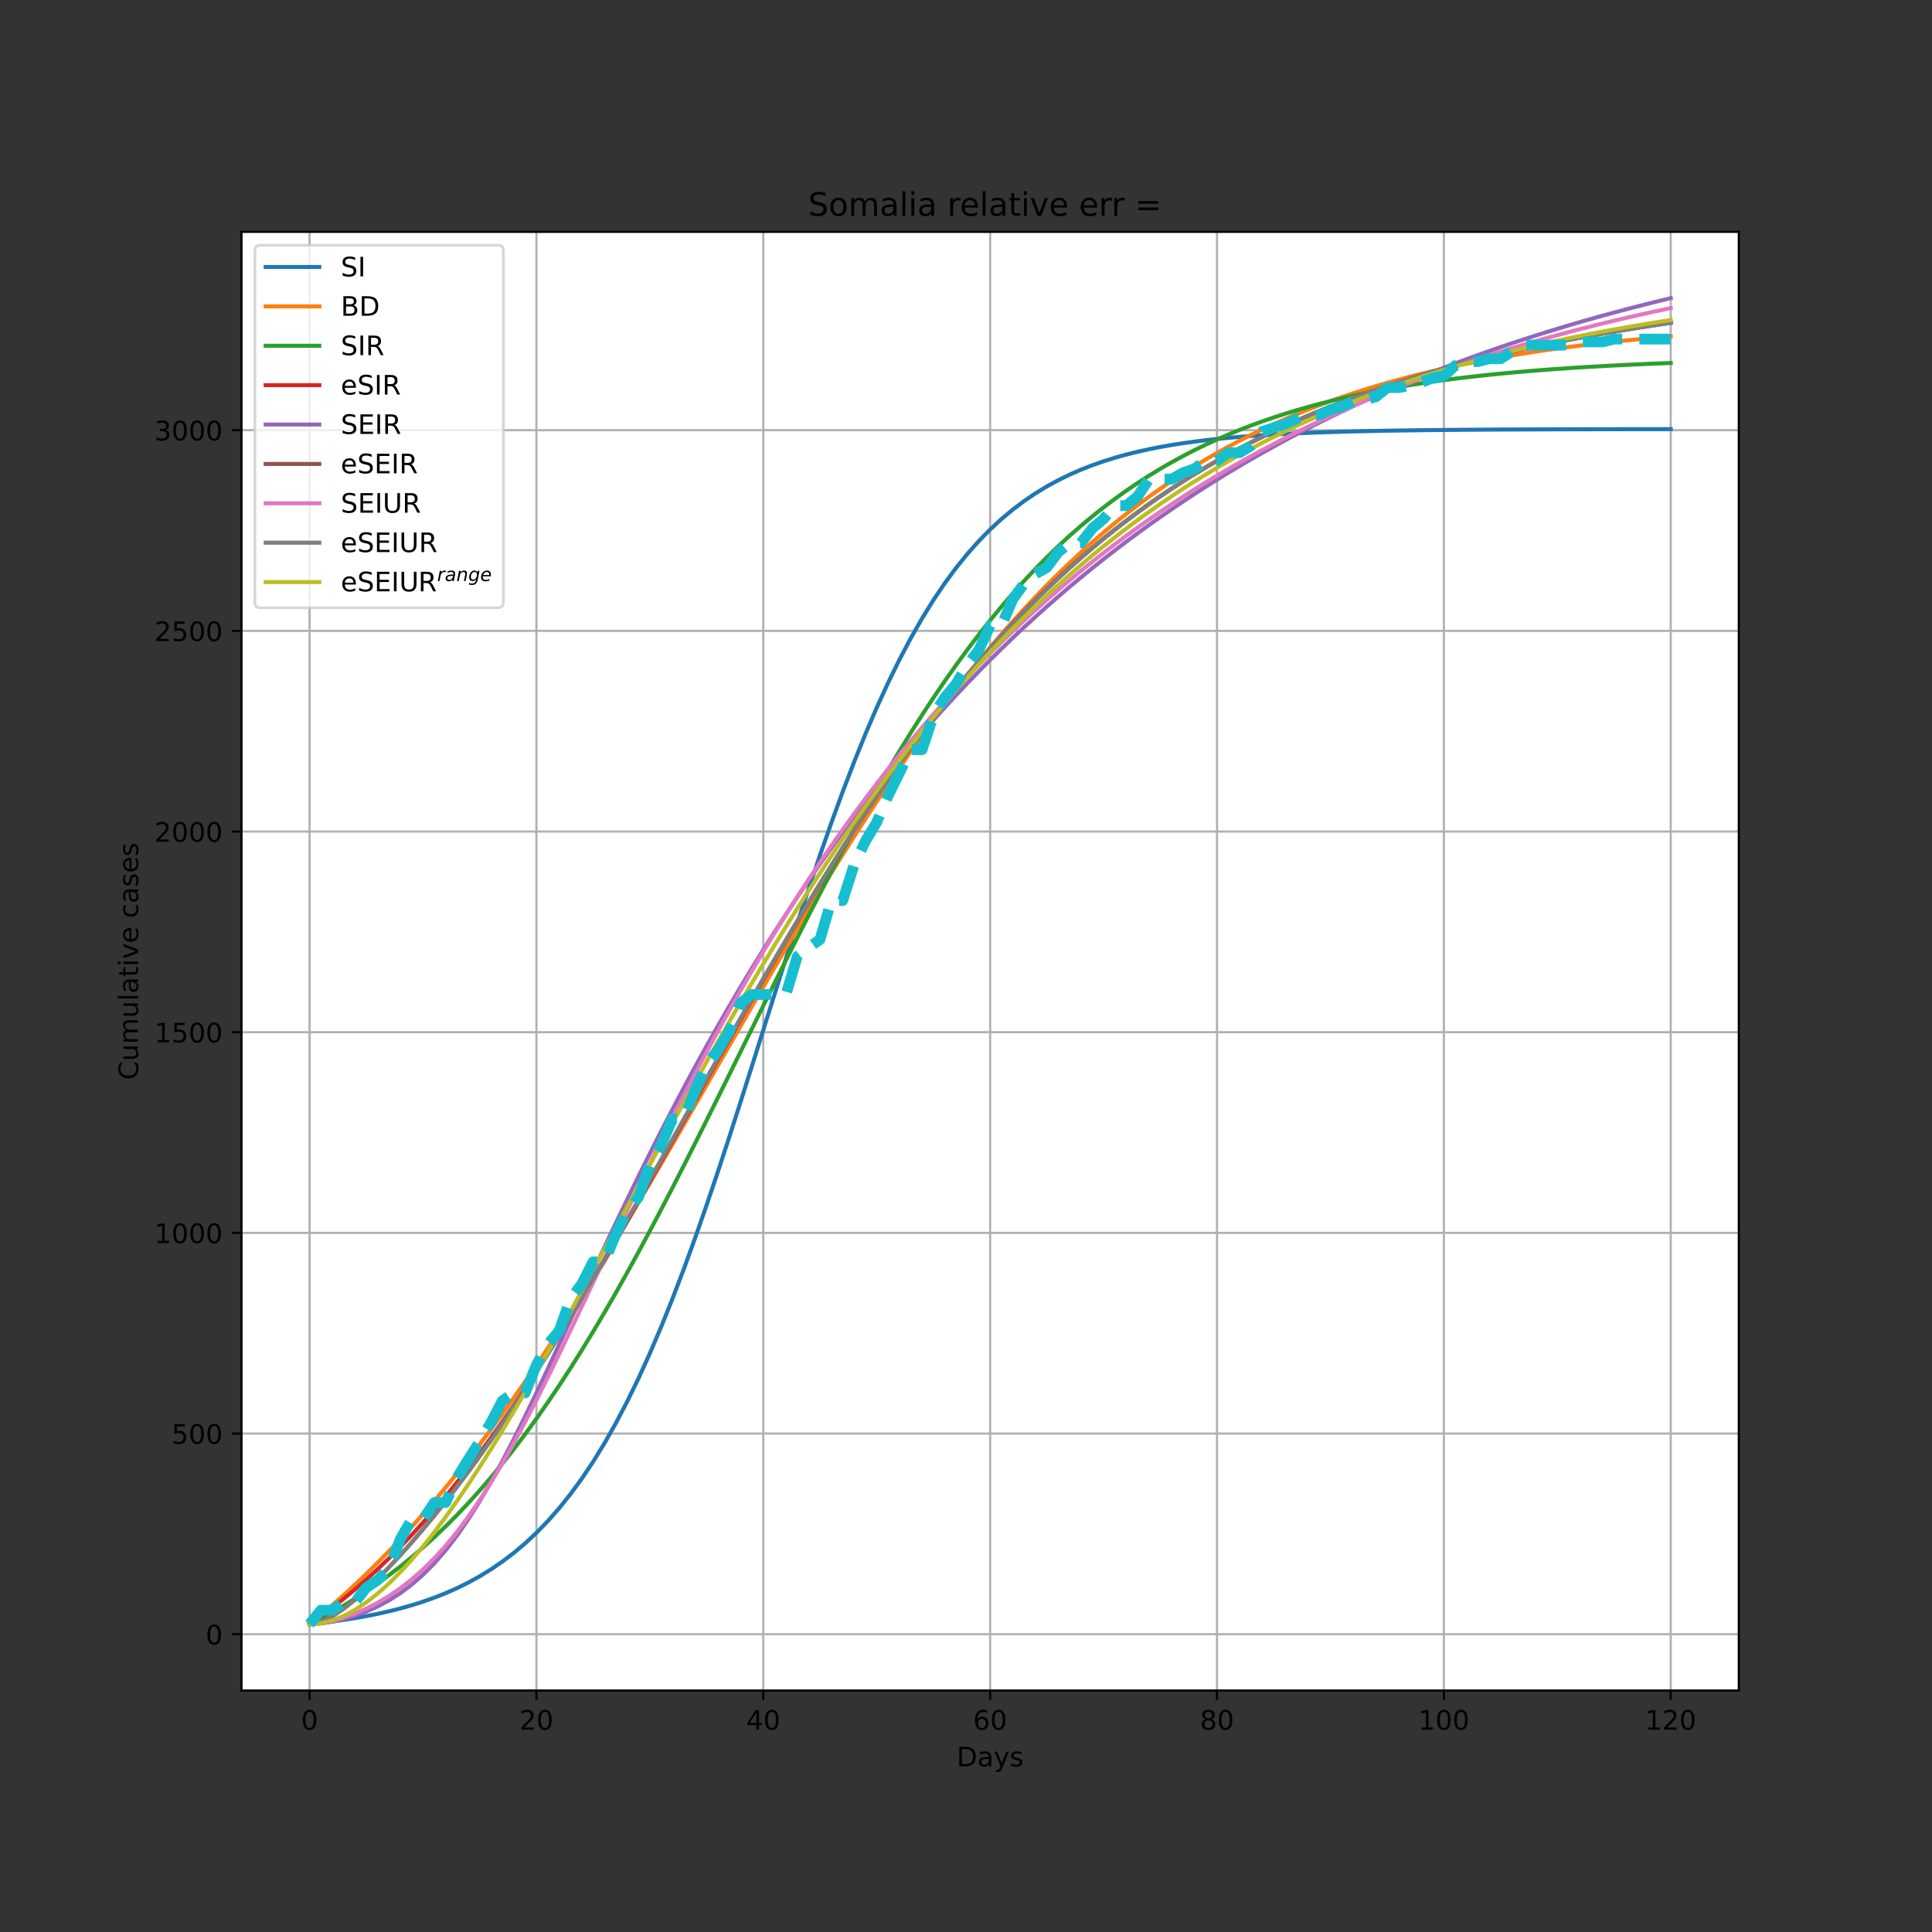 <?xml version="1.0" encoding="utf-8" standalone="no"?>
<!DOCTYPE svg PUBLIC "-//W3C//DTD SVG 1.1//EN"
  "http://www.w3.org/Graphics/SVG/1.1/DTD/svg11.dtd">
<!-- Created with matplotlib (https://matplotlib.org/) -->
<svg height="720pt" version="1.1" viewBox="0 0 720 720" width="720pt" xmlns="http://www.w3.org/2000/svg" xmlns:xlink="http://www.w3.org/1999/xlink">
 <rect x="0" y="0" width="720" height="720" fill="#333333" stroke="none"/>
 <defs>
  <style type="text/css">*{stroke-linecap:butt;stroke-linejoin:round;}</style>
 </defs>
 <g id="figure_1">
  <g id="patch_1">
   <path d="M 0 720 
L 720 720 
L 720 0 
L 0 0 
z
" style="fill:none;"/>
  </g>
  <g id="axes_1">
   <g id="patch_2">
    <path d="M 90 630 
L 648 630 
L 648 86.4 
L 90 86.4 
z
" style="fill:#ffffff;"/>
   </g>
   <g id="matplotlib.axis_1">
    <g id="xtick_1">
     <g id="line2d_1">
      <path clip-path="url(#p34af148e16)" d="M 115.364 630 
L 115.364 86.4 
" style="fill:none;stroke:#b0b0b0;stroke-linecap:square;stroke-width:0.8;"/>
     </g>
     <g id="line2d_2">
      <defs>
       <path d="M 0 0 
L 0 3.5 
" id="m670f2d9698" style="stroke:#000000;stroke-width:0.8;"/>
      </defs>
      <g>
       <use style="stroke:#000000;stroke-width:0.8;" x="115.364" xlink:href="#m670f2d9698" y="630"/>
      </g>
     </g>
     <g id="text_1">
      <!-- 0 -->
      <g transform="translate(112.182 644.598)scale(0.1 -0.1)">
       <defs>
        <path d="M 31.781 66.406 
Q 24.172 66.406 20.328 58.906 
Q 16.5 51.422 16.5 36.375 
Q 16.5 21.391 20.328 13.891 
Q 24.172 6.391 31.781 6.391 
Q 39.453 6.391 43.281 13.891 
Q 47.125 21.391 47.125 36.375 
Q 47.125 51.422 43.281 58.906 
Q 39.453 66.406 31.781 66.406 
z
M 31.781 74.219 
Q 44.047 74.219 50.516 64.516 
Q 56.984 54.828 56.984 36.375 
Q 56.984 17.969 50.516 8.266 
Q 44.047 -1.422 31.781 -1.422 
Q 19.531 -1.422 13.062 8.266 
Q 6.594 17.969 6.594 36.375 
Q 6.594 54.828 13.062 64.516 
Q 19.531 74.219 31.781 74.219 
z
" id="DejaVuSans-48"/>
       </defs>
       <use xlink:href="#DejaVuSans-48"/>
      </g>
     </g>
    </g>
    <g id="xtick_2">
     <g id="line2d_3">
      <path clip-path="url(#p34af148e16)" d="M 199.909 630 
L 199.909 86.4 
" style="fill:none;stroke:#b0b0b0;stroke-linecap:square;stroke-width:0.8;"/>
     </g>
     <g id="line2d_4">
      <g>
       <use style="stroke:#000000;stroke-width:0.8;" x="199.909" xlink:href="#m670f2d9698" y="630"/>
      </g>
     </g>
     <g id="text_2">
      <!-- 20 -->
      <g transform="translate(193.547 644.598)scale(0.1 -0.1)">
       <defs>
        <path d="M 19.188 8.297 
L 53.609 8.297 
L 53.609 0 
L 7.328 0 
L 7.328 8.297 
Q 12.938 14.109 22.625 23.891 
Q 32.328 33.688 34.812 36.531 
Q 39.547 41.844 41.422 45.531 
Q 43.312 49.219 43.312 52.781 
Q 43.312 58.594 39.234 62.25 
Q 35.156 65.922 28.609 65.922 
Q 23.969 65.922 18.812 64.312 
Q 13.672 62.703 7.812 59.422 
L 7.812 69.391 
Q 13.766 71.781 18.938 73 
Q 24.125 74.219 28.422 74.219 
Q 39.75 74.219 46.484 68.547 
Q 53.219 62.891 53.219 53.422 
Q 53.219 48.922 51.531 44.891 
Q 49.859 40.875 45.406 35.406 
Q 44.188 33.984 37.641 27.219 
Q 31.109 20.453 19.188 8.297 
z
" id="DejaVuSans-50"/>
       </defs>
       <use xlink:href="#DejaVuSans-50"/>
       <use x="63.623" xlink:href="#DejaVuSans-48"/>
      </g>
     </g>
    </g>
    <g id="xtick_3">
     <g id="line2d_5">
      <path clip-path="url(#p34af148e16)" d="M 284.455 630 
L 284.455 86.4 
" style="fill:none;stroke:#b0b0b0;stroke-linecap:square;stroke-width:0.8;"/>
     </g>
     <g id="line2d_6">
      <g>
       <use style="stroke:#000000;stroke-width:0.8;" x="284.455" xlink:href="#m670f2d9698" y="630"/>
      </g>
     </g>
     <g id="text_3">
      <!-- 40 -->
      <g transform="translate(278.092 644.598)scale(0.1 -0.1)">
       <defs>
        <path d="M 37.797 64.312 
L 12.891 25.391 
L 37.797 25.391 
z
M 35.203 72.906 
L 47.609 72.906 
L 47.609 25.391 
L 58.016 25.391 
L 58.016 17.188 
L 47.609 17.188 
L 47.609 0 
L 37.797 0 
L 37.797 17.188 
L 4.891 17.188 
L 4.891 26.703 
z
" id="DejaVuSans-52"/>
       </defs>
       <use xlink:href="#DejaVuSans-52"/>
       <use x="63.623" xlink:href="#DejaVuSans-48"/>
      </g>
     </g>
    </g>
    <g id="xtick_4">
     <g id="line2d_7">
      <path clip-path="url(#p34af148e16)" d="M 369 630 
L 369 86.4 
" style="fill:none;stroke:#b0b0b0;stroke-linecap:square;stroke-width:0.8;"/>
     </g>
     <g id="line2d_8">
      <g>
       <use style="stroke:#000000;stroke-width:0.8;" x="369" xlink:href="#m670f2d9698" y="630"/>
      </g>
     </g>
     <g id="text_4">
      <!-- 60 -->
      <g transform="translate(362.637 644.598)scale(0.1 -0.1)">
       <defs>
        <path d="M 33.016 40.375 
Q 26.375 40.375 22.484 35.828 
Q 18.609 31.297 18.609 23.391 
Q 18.609 15.531 22.484 10.953 
Q 26.375 6.391 33.016 6.391 
Q 39.656 6.391 43.531 10.953 
Q 47.406 15.531 47.406 23.391 
Q 47.406 31.297 43.531 35.828 
Q 39.656 40.375 33.016 40.375 
z
M 52.594 71.297 
L 52.594 62.312 
Q 48.875 64.062 45.094 64.984 
Q 41.312 65.922 37.594 65.922 
Q 27.828 65.922 22.672 59.328 
Q 17.531 52.734 16.797 39.406 
Q 19.672 43.656 24.016 45.922 
Q 28.375 48.188 33.594 48.188 
Q 44.578 48.188 50.953 41.516 
Q 57.328 34.859 57.328 23.391 
Q 57.328 12.156 50.688 5.359 
Q 44.047 -1.422 33.016 -1.422 
Q 20.359 -1.422 13.672 8.266 
Q 6.984 17.969 6.984 36.375 
Q 6.984 53.656 15.188 63.938 
Q 23.391 74.219 37.203 74.219 
Q 40.922 74.219 44.703 73.484 
Q 48.484 72.75 52.594 71.297 
z
" id="DejaVuSans-54"/>
       </defs>
       <use xlink:href="#DejaVuSans-54"/>
       <use x="63.623" xlink:href="#DejaVuSans-48"/>
      </g>
     </g>
    </g>
    <g id="xtick_5">
     <g id="line2d_9">
      <path clip-path="url(#p34af148e16)" d="M 453.545 630 
L 453.545 86.4 
" style="fill:none;stroke:#b0b0b0;stroke-linecap:square;stroke-width:0.8;"/>
     </g>
     <g id="line2d_10">
      <g>
       <use style="stroke:#000000;stroke-width:0.8;" x="453.545" xlink:href="#m670f2d9698" y="630"/>
      </g>
     </g>
     <g id="text_5">
      <!-- 80 -->
      <g transform="translate(447.183 644.598)scale(0.1 -0.1)">
       <defs>
        <path d="M 31.781 34.625 
Q 24.75 34.625 20.719 30.859 
Q 16.703 27.094 16.703 20.516 
Q 16.703 13.922 20.719 10.156 
Q 24.75 6.391 31.781 6.391 
Q 38.812 6.391 42.859 10.172 
Q 46.922 13.969 46.922 20.516 
Q 46.922 27.094 42.891 30.859 
Q 38.875 34.625 31.781 34.625 
z
M 21.922 38.812 
Q 15.578 40.375 12.031 44.719 
Q 8.5 49.078 8.5 55.328 
Q 8.5 64.062 14.719 69.141 
Q 20.953 74.219 31.781 74.219 
Q 42.672 74.219 48.875 69.141 
Q 55.078 64.062 55.078 55.328 
Q 55.078 49.078 51.531 44.719 
Q 48 40.375 41.703 38.812 
Q 48.828 37.156 52.797 32.312 
Q 56.781 27.484 56.781 20.516 
Q 56.781 9.906 50.312 4.234 
Q 43.844 -1.422 31.781 -1.422 
Q 19.734 -1.422 13.25 4.234 
Q 6.781 9.906 6.781 20.516 
Q 6.781 27.484 10.781 32.312 
Q 14.797 37.156 21.922 38.812 
z
M 18.312 54.391 
Q 18.312 48.734 21.844 45.562 
Q 25.391 42.391 31.781 42.391 
Q 38.141 42.391 41.719 45.562 
Q 45.312 48.734 45.312 54.391 
Q 45.312 60.062 41.719 63.234 
Q 38.141 66.406 31.781 66.406 
Q 25.391 66.406 21.844 63.234 
Q 18.312 60.062 18.312 54.391 
z
" id="DejaVuSans-56"/>
       </defs>
       <use xlink:href="#DejaVuSans-56"/>
       <use x="63.623" xlink:href="#DejaVuSans-48"/>
      </g>
     </g>
    </g>
    <g id="xtick_6">
     <g id="line2d_11">
      <path clip-path="url(#p34af148e16)" d="M 538.091 630 
L 538.091 86.4 
" style="fill:none;stroke:#b0b0b0;stroke-linecap:square;stroke-width:0.8;"/>
     </g>
     <g id="line2d_12">
      <g>
       <use style="stroke:#000000;stroke-width:0.8;" x="538.091" xlink:href="#m670f2d9698" y="630"/>
      </g>
     </g>
     <g id="text_6">
      <!-- 100 -->
      <g transform="translate(528.547 644.598)scale(0.1 -0.1)">
       <defs>
        <path d="M 12.406 8.297 
L 28.516 8.297 
L 28.516 63.922 
L 10.984 60.406 
L 10.984 69.391 
L 28.422 72.906 
L 38.281 72.906 
L 38.281 8.297 
L 54.391 8.297 
L 54.391 0 
L 12.406 0 
z
" id="DejaVuSans-49"/>
       </defs>
       <use xlink:href="#DejaVuSans-49"/>
       <use x="63.623" xlink:href="#DejaVuSans-48"/>
       <use x="127.246" xlink:href="#DejaVuSans-48"/>
      </g>
     </g>
    </g>
    <g id="xtick_7">
     <g id="line2d_13">
      <path clip-path="url(#p34af148e16)" d="M 622.636 630 
L 622.636 86.4 
" style="fill:none;stroke:#b0b0b0;stroke-linecap:square;stroke-width:0.8;"/>
     </g>
     <g id="line2d_14">
      <g>
       <use style="stroke:#000000;stroke-width:0.8;" x="622.636" xlink:href="#m670f2d9698" y="630"/>
      </g>
     </g>
     <g id="text_7">
      <!-- 120 -->
      <g transform="translate(613.093 644.598)scale(0.1 -0.1)">
       <use xlink:href="#DejaVuSans-49"/>
       <use x="63.623" xlink:href="#DejaVuSans-50"/>
       <use x="127.246" xlink:href="#DejaVuSans-48"/>
      </g>
     </g>
    </g>
    <g id="text_8">
     <!-- Days -->
     <g transform="translate(356.522 658.277)scale(0.1 -0.1)">
      <defs>
       <path d="M 19.672 64.797 
L 19.672 8.109 
L 31.594 8.109 
Q 46.688 8.109 53.688 14.938 
Q 60.688 21.781 60.688 36.531 
Q 60.688 51.172 53.688 57.984 
Q 46.688 64.797 31.594 64.797 
z
M 9.812 72.906 
L 30.078 72.906 
Q 51.266 72.906 61.172 64.094 
Q 71.094 55.281 71.094 36.531 
Q 71.094 17.672 61.125 8.828 
Q 51.172 0 30.078 0 
L 9.812 0 
z
" id="DejaVuSans-68"/>
       <path d="M 34.281 27.484 
Q 23.391 27.484 19.188 25 
Q 14.984 22.516 14.984 16.5 
Q 14.984 11.719 18.141 8.906 
Q 21.297 6.109 26.703 6.109 
Q 34.188 6.109 38.703 11.406 
Q 43.219 16.703 43.219 25.484 
L 43.219 27.484 
z
M 52.203 31.203 
L 52.203 0 
L 43.219 0 
L 43.219 8.297 
Q 40.141 3.328 35.547 0.953 
Q 30.953 -1.422 24.312 -1.422 
Q 15.922 -1.422 10.953 3.297 
Q 6 8.016 6 15.922 
Q 6 25.141 12.172 29.828 
Q 18.359 34.516 30.609 34.516 
L 43.219 34.516 
L 43.219 35.406 
Q 43.219 41.609 39.141 45 
Q 35.062 48.391 27.688 48.391 
Q 23 48.391 18.547 47.266 
Q 14.109 46.141 10.016 43.891 
L 10.016 52.203 
Q 14.938 54.109 19.578 55.047 
Q 24.219 56 28.609 56 
Q 40.484 56 46.344 49.844 
Q 52.203 43.703 52.203 31.203 
z
" id="DejaVuSans-97"/>
       <path d="M 32.172 -5.078 
Q 28.375 -14.844 24.75 -17.812 
Q 21.141 -20.797 15.094 -20.797 
L 7.906 -20.797 
L 7.906 -13.281 
L 13.188 -13.281 
Q 16.891 -13.281 18.938 -11.516 
Q 21 -9.766 23.484 -3.219 
L 25.094 0.875 
L 2.984 54.688 
L 12.5 54.688 
L 29.594 11.922 
L 46.688 54.688 
L 56.203 54.688 
z
" id="DejaVuSans-121"/>
       <path d="M 44.281 53.078 
L 44.281 44.578 
Q 40.484 46.531 36.375 47.5 
Q 32.281 48.484 27.875 48.484 
Q 21.188 48.484 17.844 46.438 
Q 14.5 44.391 14.5 40.281 
Q 14.5 37.156 16.891 35.375 
Q 19.281 33.594 26.516 31.984 
L 29.594 31.297 
Q 39.156 29.25 43.188 25.516 
Q 47.219 21.781 47.219 15.094 
Q 47.219 7.469 41.188 3.016 
Q 35.156 -1.422 24.609 -1.422 
Q 20.219 -1.422 15.453 -0.562 
Q 10.688 0.297 5.422 2 
L 5.422 11.281 
Q 10.406 8.688 15.234 7.391 
Q 20.062 6.109 24.812 6.109 
Q 31.156 6.109 34.562 8.281 
Q 37.984 10.453 37.984 14.406 
Q 37.984 18.062 35.516 20.016 
Q 33.062 21.969 24.703 23.781 
L 21.578 24.516 
Q 13.234 26.266 9.516 29.906 
Q 5.812 33.547 5.812 39.891 
Q 5.812 47.609 11.281 51.797 
Q 16.75 56 26.812 56 
Q 31.781 56 36.172 55.266 
Q 40.578 54.547 44.281 53.078 
z
" id="DejaVuSans-115"/>
      </defs>
      <use xlink:href="#DejaVuSans-68"/>
      <use x="77.002" xlink:href="#DejaVuSans-97"/>
      <use x="138.281" xlink:href="#DejaVuSans-121"/>
      <use x="197.461" xlink:href="#DejaVuSans-115"/>
     </g>
    </g>
   </g>
   <g id="matplotlib.axis_2">
    <g id="ytick_1">
     <g id="line2d_15">
      <path clip-path="url(#p34af148e16)" d="M 90 609.03 
L 648 609.03 
" style="fill:none;stroke:#b0b0b0;stroke-linecap:square;stroke-width:0.8;"/>
     </g>
     <g id="line2d_16">
      <defs>
       <path d="M 0 0 
L -3.5 0 
" id="m0326a91921" style="stroke:#000000;stroke-width:0.8;"/>
      </defs>
      <g>
       <use style="stroke:#000000;stroke-width:0.8;" x="90" xlink:href="#m0326a91921" y="609.03"/>
      </g>
     </g>
     <g id="text_9">
      <!-- 0 -->
      <g transform="translate(76.638 612.829)scale(0.1 -0.1)">
       <use xlink:href="#DejaVuSans-48"/>
      </g>
     </g>
    </g>
    <g id="ytick_2">
     <g id="line2d_17">
      <path clip-path="url(#p34af148e16)" d="M 90 534.245 
L 648 534.245 
" style="fill:none;stroke:#b0b0b0;stroke-linecap:square;stroke-width:0.8;"/>
     </g>
     <g id="line2d_18">
      <g>
       <use style="stroke:#000000;stroke-width:0.8;" x="90" xlink:href="#m0326a91921" y="534.245"/>
      </g>
     </g>
     <g id="text_10">
      <!-- 500 -->
      <g transform="translate(63.913 538.044)scale(0.1 -0.1)">
       <defs>
        <path d="M 10.797 72.906 
L 49.516 72.906 
L 49.516 64.594 
L 19.828 64.594 
L 19.828 46.734 
Q 21.969 47.469 24.109 47.828 
Q 26.266 48.188 28.422 48.188 
Q 40.625 48.188 47.75 41.5 
Q 54.891 34.812 54.891 23.391 
Q 54.891 11.625 47.562 5.094 
Q 40.234 -1.422 26.906 -1.422 
Q 22.312 -1.422 17.547 -0.641 
Q 12.797 0.141 7.719 1.703 
L 7.719 11.625 
Q 12.109 9.234 16.797 8.062 
Q 21.484 6.891 26.703 6.891 
Q 35.156 6.891 40.078 11.328 
Q 45.016 15.766 45.016 23.391 
Q 45.016 31 40.078 35.438 
Q 35.156 39.891 26.703 39.891 
Q 22.75 39.891 18.812 39.016 
Q 14.891 38.141 10.797 36.281 
z
" id="DejaVuSans-53"/>
       </defs>
       <use xlink:href="#DejaVuSans-53"/>
       <use x="63.623" xlink:href="#DejaVuSans-48"/>
       <use x="127.246" xlink:href="#DejaVuSans-48"/>
      </g>
     </g>
    </g>
    <g id="ytick_3">
     <g id="line2d_19">
      <path clip-path="url(#p34af148e16)" d="M 90 459.46 
L 648 459.46 
" style="fill:none;stroke:#b0b0b0;stroke-linecap:square;stroke-width:0.8;"/>
     </g>
     <g id="line2d_20">
      <g>
       <use style="stroke:#000000;stroke-width:0.8;" x="90" xlink:href="#m0326a91921" y="459.46"/>
      </g>
     </g>
     <g id="text_11">
      <!-- 1000 -->
      <g transform="translate(57.55 463.259)scale(0.1 -0.1)">
       <use xlink:href="#DejaVuSans-49"/>
       <use x="63.623" xlink:href="#DejaVuSans-48"/>
       <use x="127.246" xlink:href="#DejaVuSans-48"/>
       <use x="190.869" xlink:href="#DejaVuSans-48"/>
      </g>
     </g>
    </g>
    <g id="ytick_4">
     <g id="line2d_21">
      <path clip-path="url(#p34af148e16)" d="M 90 384.675 
L 648 384.675 
" style="fill:none;stroke:#b0b0b0;stroke-linecap:square;stroke-width:0.8;"/>
     </g>
     <g id="line2d_22">
      <g>
       <use style="stroke:#000000;stroke-width:0.8;" x="90" xlink:href="#m0326a91921" y="384.675"/>
      </g>
     </g>
     <g id="text_12">
      <!-- 1500 -->
      <g transform="translate(57.55 388.474)scale(0.1 -0.1)">
       <use xlink:href="#DejaVuSans-49"/>
       <use x="63.623" xlink:href="#DejaVuSans-53"/>
       <use x="127.246" xlink:href="#DejaVuSans-48"/>
       <use x="190.869" xlink:href="#DejaVuSans-48"/>
      </g>
     </g>
    </g>
    <g id="ytick_5">
     <g id="line2d_23">
      <path clip-path="url(#p34af148e16)" d="M 90 309.89 
L 648 309.89 
" style="fill:none;stroke:#b0b0b0;stroke-linecap:square;stroke-width:0.8;"/>
     </g>
     <g id="line2d_24">
      <g>
       <use style="stroke:#000000;stroke-width:0.8;" x="90" xlink:href="#m0326a91921" y="309.89"/>
      </g>
     </g>
     <g id="text_13">
      <!-- 2000 -->
      <g transform="translate(57.55 313.689)scale(0.1 -0.1)">
       <use xlink:href="#DejaVuSans-50"/>
       <use x="63.623" xlink:href="#DejaVuSans-48"/>
       <use x="127.246" xlink:href="#DejaVuSans-48"/>
       <use x="190.869" xlink:href="#DejaVuSans-48"/>
      </g>
     </g>
    </g>
    <g id="ytick_6">
     <g id="line2d_25">
      <path clip-path="url(#p34af148e16)" d="M 90 235.105 
L 648 235.105 
" style="fill:none;stroke:#b0b0b0;stroke-linecap:square;stroke-width:0.8;"/>
     </g>
     <g id="line2d_26">
      <g>
       <use style="stroke:#000000;stroke-width:0.8;" x="90" xlink:href="#m0326a91921" y="235.105"/>
      </g>
     </g>
     <g id="text_14">
      <!-- 2500 -->
      <g transform="translate(57.55 238.904)scale(0.1 -0.1)">
       <use xlink:href="#DejaVuSans-50"/>
       <use x="63.623" xlink:href="#DejaVuSans-53"/>
       <use x="127.246" xlink:href="#DejaVuSans-48"/>
       <use x="190.869" xlink:href="#DejaVuSans-48"/>
      </g>
     </g>
    </g>
    <g id="ytick_7">
     <g id="line2d_27">
      <path clip-path="url(#p34af148e16)" d="M 90 160.32 
L 648 160.32 
" style="fill:none;stroke:#b0b0b0;stroke-linecap:square;stroke-width:0.8;"/>
     </g>
     <g id="line2d_28">
      <g>
       <use style="stroke:#000000;stroke-width:0.8;" x="90" xlink:href="#m0326a91921" y="160.32"/>
      </g>
     </g>
     <g id="text_15">
      <!-- 3000 -->
      <g transform="translate(57.55 164.119)scale(0.1 -0.1)">
       <defs>
        <path d="M 40.578 39.312 
Q 47.656 37.797 51.625 33 
Q 55.609 28.219 55.609 21.188 
Q 55.609 10.406 48.188 4.484 
Q 40.766 -1.422 27.094 -1.422 
Q 22.516 -1.422 17.656 -0.516 
Q 12.797 0.391 7.625 2.203 
L 7.625 11.719 
Q 11.719 9.328 16.594 8.109 
Q 21.484 6.891 26.812 6.891 
Q 36.078 6.891 40.938 10.547 
Q 45.797 14.203 45.797 21.188 
Q 45.797 27.641 41.281 31.266 
Q 36.766 34.906 28.719 34.906 
L 20.219 34.906 
L 20.219 43.016 
L 29.109 43.016 
Q 36.375 43.016 40.234 45.922 
Q 44.094 48.828 44.094 54.297 
Q 44.094 59.906 40.109 62.906 
Q 36.141 65.922 28.719 65.922 
Q 24.656 65.922 20.016 65.031 
Q 15.375 64.156 9.812 62.312 
L 9.812 71.094 
Q 15.438 72.656 20.344 73.438 
Q 25.25 74.219 29.594 74.219 
Q 40.828 74.219 47.359 69.109 
Q 53.906 64.016 53.906 55.328 
Q 53.906 49.266 50.438 45.094 
Q 46.969 40.922 40.578 39.312 
z
" id="DejaVuSans-51"/>
       </defs>
       <use xlink:href="#DejaVuSans-51"/>
       <use x="63.623" xlink:href="#DejaVuSans-48"/>
       <use x="127.246" xlink:href="#DejaVuSans-48"/>
       <use x="190.869" xlink:href="#DejaVuSans-48"/>
      </g>
     </g>
    </g>
    <g id="text_16">
     <!-- Cumulative cases -->
     <g transform="translate(51.47 402.426)rotate(-90)scale(0.1 -0.1)">
      <defs>
       <path d="M 64.406 67.281 
L 64.406 56.891 
Q 59.422 61.531 53.781 63.812 
Q 48.141 66.109 41.797 66.109 
Q 29.297 66.109 22.656 58.469 
Q 16.016 50.828 16.016 36.375 
Q 16.016 21.969 22.656 14.328 
Q 29.297 6.688 41.797 6.688 
Q 48.141 6.688 53.781 8.984 
Q 59.422 11.281 64.406 15.922 
L 64.406 5.609 
Q 59.234 2.094 53.438 0.328 
Q 47.656 -1.422 41.219 -1.422 
Q 24.656 -1.422 15.125 8.703 
Q 5.609 18.844 5.609 36.375 
Q 5.609 53.953 15.125 64.078 
Q 24.656 74.219 41.219 74.219 
Q 47.75 74.219 53.531 72.484 
Q 59.328 70.75 64.406 67.281 
z
" id="DejaVuSans-67"/>
       <path d="M 8.5 21.578 
L 8.5 54.688 
L 17.484 54.688 
L 17.484 21.922 
Q 17.484 14.156 20.5 10.266 
Q 23.531 6.391 29.594 6.391 
Q 36.859 6.391 41.078 11.031 
Q 45.312 15.672 45.312 23.688 
L 45.312 54.688 
L 54.297 54.688 
L 54.297 0 
L 45.312 0 
L 45.312 8.406 
Q 42.047 3.422 37.719 1 
Q 33.406 -1.422 27.688 -1.422 
Q 18.266 -1.422 13.375 4.438 
Q 8.5 10.297 8.5 21.578 
z
M 31.109 56 
z
" id="DejaVuSans-117"/>
       <path d="M 52 44.188 
Q 55.375 50.25 60.062 53.125 
Q 64.75 56 71.094 56 
Q 79.641 56 84.281 50.016 
Q 88.922 44.047 88.922 33.016 
L 88.922 0 
L 79.891 0 
L 79.891 32.719 
Q 79.891 40.578 77.094 44.375 
Q 74.312 48.188 68.609 48.188 
Q 61.625 48.188 57.562 43.547 
Q 53.516 38.922 53.516 30.906 
L 53.516 0 
L 44.484 0 
L 44.484 32.719 
Q 44.484 40.625 41.703 44.406 
Q 38.922 48.188 33.109 48.188 
Q 26.219 48.188 22.156 43.531 
Q 18.109 38.875 18.109 30.906 
L 18.109 0 
L 9.078 0 
L 9.078 54.688 
L 18.109 54.688 
L 18.109 46.188 
Q 21.188 51.219 25.484 53.609 
Q 29.781 56 35.688 56 
Q 41.656 56 45.828 52.969 
Q 50 49.953 52 44.188 
z
" id="DejaVuSans-109"/>
       <path d="M 9.422 75.984 
L 18.406 75.984 
L 18.406 0 
L 9.422 0 
z
" id="DejaVuSans-108"/>
       <path d="M 18.312 70.219 
L 18.312 54.688 
L 36.812 54.688 
L 36.812 47.703 
L 18.312 47.703 
L 18.312 18.016 
Q 18.312 11.328 20.141 9.422 
Q 21.969 7.516 27.594 7.516 
L 36.812 7.516 
L 36.812 0 
L 27.594 0 
Q 17.188 0 13.234 3.875 
Q 9.281 7.766 9.281 18.016 
L 9.281 47.703 
L 2.688 47.703 
L 2.688 54.688 
L 9.281 54.688 
L 9.281 70.219 
z
" id="DejaVuSans-116"/>
       <path d="M 9.422 54.688 
L 18.406 54.688 
L 18.406 0 
L 9.422 0 
z
M 9.422 75.984 
L 18.406 75.984 
L 18.406 64.594 
L 9.422 64.594 
z
" id="DejaVuSans-105"/>
       <path d="M 2.984 54.688 
L 12.5 54.688 
L 29.594 8.797 
L 46.688 54.688 
L 56.203 54.688 
L 35.688 0 
L 23.484 0 
z
" id="DejaVuSans-118"/>
       <path d="M 56.203 29.594 
L 56.203 25.203 
L 14.891 25.203 
Q 15.484 15.922 20.484 11.062 
Q 25.484 6.203 34.422 6.203 
Q 39.594 6.203 44.453 7.469 
Q 49.312 8.734 54.109 11.281 
L 54.109 2.781 
Q 49.266 0.734 44.188 -0.344 
Q 39.109 -1.422 33.891 -1.422 
Q 20.797 -1.422 13.156 6.188 
Q 5.516 13.812 5.516 26.812 
Q 5.516 40.234 12.766 48.109 
Q 20.016 56 32.328 56 
Q 43.359 56 49.781 48.891 
Q 56.203 41.797 56.203 29.594 
z
M 47.219 32.234 
Q 47.125 39.594 43.094 43.984 
Q 39.062 48.391 32.422 48.391 
Q 24.906 48.391 20.391 44.141 
Q 15.875 39.891 15.188 32.172 
z
" id="DejaVuSans-101"/>
       <path id="DejaVuSans-32"/>
       <path d="M 48.781 52.594 
L 48.781 44.188 
Q 44.969 46.297 41.141 47.344 
Q 37.312 48.391 33.406 48.391 
Q 24.656 48.391 19.812 42.844 
Q 14.984 37.312 14.984 27.297 
Q 14.984 17.281 19.812 11.734 
Q 24.656 6.203 33.406 6.203 
Q 37.312 6.203 41.141 7.25 
Q 44.969 8.297 48.781 10.406 
L 48.781 2.094 
Q 45.016 0.344 40.984 -0.531 
Q 36.969 -1.422 32.422 -1.422 
Q 20.062 -1.422 12.781 6.344 
Q 5.516 14.109 5.516 27.297 
Q 5.516 40.672 12.859 48.328 
Q 20.219 56 33.016 56 
Q 37.156 56 41.109 55.141 
Q 45.062 54.297 48.781 52.594 
z
" id="DejaVuSans-99"/>
      </defs>
      <use xlink:href="#DejaVuSans-67"/>
      <use x="69.824" xlink:href="#DejaVuSans-117"/>
      <use x="133.203" xlink:href="#DejaVuSans-109"/>
      <use x="230.615" xlink:href="#DejaVuSans-117"/>
      <use x="293.994" xlink:href="#DejaVuSans-108"/>
      <use x="321.777" xlink:href="#DejaVuSans-97"/>
      <use x="383.057" xlink:href="#DejaVuSans-116"/>
      <use x="422.266" xlink:href="#DejaVuSans-105"/>
      <use x="450.049" xlink:href="#DejaVuSans-118"/>
      <use x="509.229" xlink:href="#DejaVuSans-101"/>
      <use x="570.752" xlink:href="#DejaVuSans-32"/>
      <use x="602.539" xlink:href="#DejaVuSans-99"/>
      <use x="657.52" xlink:href="#DejaVuSans-97"/>
      <use x="718.799" xlink:href="#DejaVuSans-115"/>
      <use x="770.898" xlink:href="#DejaVuSans-101"/>
      <use x="832.422" xlink:href="#DejaVuSans-115"/>
     </g>
    </g>
   </g>
   <g id="line2d_29">
    <path clip-path="url(#p34af148e16)" d="M 115.364 605.291 
L 119.591 604.82 
L 123.818 604.291 
L 128.045 603.696 
L 132.273 603.027 
L 136.5 602.275 
L 140.727 601.431 
L 144.955 600.484 
L 149.182 599.421 
L 153.409 598.229 
L 157.636 596.894 
L 161.864 595.398 
L 166.091 593.725 
L 170.318 591.854 
L 174.545 589.765 
L 178.773 587.435 
L 183 584.838 
L 187.227 581.949 
L 191.455 578.74 
L 195.682 575.18 
L 199.909 571.241 
L 204.136 566.889 
L 208.364 562.093 
L 212.591 556.821 
L 216.818 551.043 
L 221.045 544.729 
L 225.273 537.852 
L 229.5 530.39 
L 233.727 522.326 
L 237.955 513.647 
L 242.182 504.35 
L 246.409 494.441 
L 250.636 483.935 
L 254.864 472.857 
L 259.091 461.246 
L 263.318 449.15 
L 267.545 436.631 
L 271.773 423.759 
L 276 410.616 
L 280.227 397.288 
L 284.455 383.869 
L 288.682 370.454 
L 292.909 357.139 
L 297.136 344.016 
L 301.364 331.172 
L 305.591 318.688 
L 309.818 306.632 
L 314.045 295.066 
L 318.273 284.038 
L 322.5 273.583 
L 326.727 263.727 
L 330.955 254.485 
L 335.182 245.861 
L 339.409 237.85 
L 343.636 230.44 
L 347.864 223.614 
L 352.091 217.348 
L 356.318 211.616 
L 360.545 206.388 
L 364.773 201.632 
L 369 197.318 
L 373.227 193.413 
L 377.455 189.886 
L 381.682 186.706 
L 385.909 183.843 
L 390.136 181.271 
L 394.364 178.963 
L 398.591 176.894 
L 402.818 175.042 
L 407.045 173.385 
L 411.273 171.904 
L 415.5 170.582 
L 419.727 169.402 
L 423.955 168.35 
L 428.182 167.412 
L 432.409 166.577 
L 436.636 165.833 
L 440.864 165.171 
L 445.091 164.582 
L 449.318 164.058 
L 453.545 163.592 
L 457.773 163.178 
L 462 162.81 
L 466.227 162.483 
L 470.455 162.192 
L 474.682 161.934 
L 478.909 161.704 
L 483.136 161.501 
L 487.364 161.32 
L 491.591 161.159 
L 495.818 161.017 
L 500.045 160.89 
L 504.273 160.778 
L 508.5 160.678 
L 512.727 160.589 
L 516.955 160.511 
L 521.182 160.441 
L 525.409 160.379 
L 529.636 160.324 
L 533.864 160.276 
L 538.091 160.232 
L 542.318 160.194 
L 546.545 160.16 
L 550.773 160.13 
L 555 160.103 
L 559.227 160.079 
L 563.455 160.058 
L 567.682 160.039 
L 571.909 160.023 
L 576.136 160.008 
L 580.364 159.995 
L 584.591 159.983 
L 588.818 159.973 
L 593.045 159.964 
L 597.273 159.955 
L 601.5 159.948 
L 605.727 159.942 
L 609.955 159.936 
L 614.182 159.931 
L 618.409 159.927 
L 622.636 159.923 
" style="fill:none;stroke:#1f77b4;stroke-linecap:square;stroke-width:1.5;"/>
   </g>
   <g id="line2d_30">
    <path clip-path="url(#p34af148e16)" d="M 115.364 605.291 
L 119.591 601.817 
L 123.818 598.21 
L 128.045 594.466 
L 132.273 590.584 
L 136.5 586.56 
L 140.727 582.394 
L 144.955 578.083 
L 149.182 573.626 
L 153.409 569.022 
L 157.636 564.27 
L 161.864 559.37 
L 166.091 554.322 
L 170.318 549.125 
L 174.545 543.781 
L 178.773 538.292 
L 183 532.658 
L 187.227 526.883 
L 191.455 520.969 
L 195.682 514.92 
L 199.909 508.738 
L 204.136 502.43 
L 208.364 495.999 
L 212.591 489.451 
L 216.818 482.793 
L 221.045 476.03 
L 225.273 469.17 
L 229.5 462.221 
L 233.727 455.189 
L 237.955 448.085 
L 242.182 440.915 
L 246.409 433.69 
L 250.636 426.419 
L 254.864 419.111 
L 259.091 411.776 
L 263.318 404.425 
L 267.545 397.067 
L 271.773 389.712 
L 276 382.371 
L 280.227 375.053 
L 284.455 367.769 
L 288.682 360.527 
L 292.909 353.338 
L 297.136 346.211 
L 301.364 339.154 
L 305.591 332.176 
L 309.818 325.286 
L 314.045 318.49 
L 318.273 311.796 
L 322.5 305.211 
L 326.727 298.741 
L 330.955 292.391 
L 335.182 286.167 
L 339.409 280.073 
L 343.636 274.113 
L 347.864 268.292 
L 352.091 262.611 
L 356.318 257.073 
L 360.545 251.681 
L 364.773 246.435 
L 369 241.337 
L 373.227 236.388 
L 377.455 231.586 
L 381.682 226.933 
L 385.909 222.427 
L 390.136 218.068 
L 394.364 213.854 
L 398.591 209.783 
L 402.818 205.854 
L 407.045 202.065 
L 411.273 198.412 
L 415.5 194.894 
L 419.727 191.508 
L 423.955 188.251 
L 428.182 185.119 
L 432.409 182.111 
L 436.636 179.222 
L 440.864 176.449 
L 445.091 173.79 
L 449.318 171.24 
L 453.545 168.796 
L 457.773 166.456 
L 462 164.215 
L 466.227 162.07 
L 470.455 160.019 
L 474.682 158.057 
L 478.909 156.181 
L 483.136 154.389 
L 487.364 152.676 
L 491.591 151.041 
L 495.818 149.48 
L 500.045 147.99 
L 504.273 146.569 
L 508.5 145.213 
L 512.727 143.92 
L 516.955 142.687 
L 521.182 141.512 
L 525.409 140.392 
L 529.636 139.325 
L 533.864 138.308 
L 538.091 137.34 
L 542.318 136.418 
L 546.545 135.54 
L 550.773 134.705 
L 555 133.909 
L 559.227 133.152 
L 563.455 132.432 
L 567.682 131.747 
L 571.909 131.095 
L 576.136 130.476 
L 580.364 129.886 
L 584.591 129.325 
L 588.818 128.792 
L 593.045 128.286 
L 597.273 127.804 
L 601.5 127.346 
L 605.727 126.911 
L 609.955 126.497 
L 614.182 126.104 
L 618.409 125.73 
L 622.636 125.375 
" style="fill:none;stroke:#ff7f0e;stroke-linecap:square;stroke-width:1.5;"/>
   </g>
   <g id="line2d_31">
    <path clip-path="url(#p34af148e16)" d="M 115.364 605.291 
L 119.591 603.123 
L 123.818 600.82 
L 128.045 598.375 
L 132.273 595.78 
L 136.5 593.03 
L 140.727 590.117 
L 144.955 587.033 
L 149.182 583.773 
L 153.409 580.329 
L 157.636 576.695 
L 161.864 572.864 
L 166.091 568.83 
L 170.318 564.588 
L 174.545 560.131 
L 178.773 555.456 
L 183 550.559 
L 187.227 545.436 
L 191.455 540.085 
L 195.682 534.504 
L 199.909 528.693 
L 204.136 522.653 
L 208.364 516.386 
L 212.591 509.894 
L 216.818 503.182 
L 221.045 496.257 
L 225.273 489.125 
L 229.5 481.795 
L 233.727 474.277 
L 237.955 466.584 
L 242.182 458.727 
L 246.409 450.721 
L 250.636 442.582 
L 254.864 434.326 
L 259.091 425.97 
L 263.318 417.533 
L 267.545 409.034 
L 271.773 400.491 
L 276 391.926 
L 280.227 383.358 
L 284.455 374.807 
L 288.682 366.292 
L 292.909 357.832 
L 297.136 349.447 
L 301.364 341.153 
L 305.591 332.969 
L 309.818 324.909 
L 314.045 316.989 
L 318.273 309.222 
L 322.5 301.621 
L 326.727 294.197 
L 330.955 286.959 
L 335.182 279.916 
L 339.409 273.075 
L 343.636 266.442 
L 347.864 260.021 
L 352.091 253.815 
L 356.318 247.826 
L 360.545 242.056 
L 364.773 236.505 
L 369 231.171 
L 373.227 226.053 
L 377.455 221.148 
L 381.682 216.453 
L 385.909 211.964 
L 390.136 207.677 
L 394.364 203.586 
L 398.591 199.688 
L 402.818 195.976 
L 407.045 192.445 
L 411.273 189.088 
L 415.5 185.899 
L 419.727 182.873 
L 423.955 180.003 
L 428.182 177.283 
L 432.409 174.707 
L 436.636 172.269 
L 440.864 169.962 
L 445.091 167.781 
L 449.318 165.72 
L 453.545 163.773 
L 457.773 161.935 
L 462 160.201 
L 466.227 158.565 
L 470.455 157.022 
L 474.682 155.567 
L 478.909 154.197 
L 483.136 152.906 
L 487.364 151.69 
L 491.591 150.546 
L 495.818 149.468 
L 500.045 148.455 
L 504.273 147.501 
L 508.5 146.604 
L 512.727 145.761 
L 516.955 144.968 
L 521.182 144.222 
L 525.409 143.522 
L 529.636 142.863 
L 533.864 142.245 
L 538.091 141.664 
L 542.318 141.118 
L 546.545 140.606 
L 550.773 140.124 
L 555 139.673 
L 559.227 139.248 
L 563.455 138.85 
L 567.682 138.476 
L 571.909 138.125 
L 576.136 137.796 
L 580.364 137.487 
L 584.591 137.197 
L 588.818 136.925 
L 593.045 136.67 
L 597.273 136.43 
L 601.5 136.205 
L 605.727 135.995 
L 609.955 135.797 
L 614.182 135.611 
L 618.409 135.437 
L 622.636 135.274 
" style="fill:none;stroke:#2ca02c;stroke-linecap:square;stroke-width:1.5;"/>
   </g>
   <g id="line2d_32">
    <path clip-path="url(#p34af148e16)" d="M 115.364 605.291 
L 119.591 602.318 
L 123.818 599.171 
L 128.045 595.848 
L 132.273 592.345 
L 136.5 588.66 
L 140.727 584.79 
L 144.955 580.734 
L 149.182 576.489 
L 153.409 572.054 
L 157.636 567.43 
L 161.864 562.616 
L 166.091 557.614 
L 170.318 552.424 
L 174.545 547.048 
L 178.773 541.49 
L 183 535.753 
L 187.227 529.841 
L 191.455 523.759 
L 195.682 517.514 
L 199.909 511.111 
L 204.136 504.557 
L 208.364 497.862 
L 212.591 491.033 
L 216.818 484.079 
L 221.045 477.011 
L 225.273 469.84 
L 229.5 462.575 
L 233.727 455.229 
L 237.955 447.814 
L 242.182 440.34 
L 246.409 432.821 
L 250.636 425.27 
L 254.864 417.697 
L 259.091 410.117 
L 263.318 402.54 
L 267.545 394.98 
L 271.773 387.448 
L 276 379.956 
L 280.227 372.514 
L 284.455 365.134 
L 288.682 357.826 
L 292.909 350.599 
L 297.136 343.463 
L 301.364 336.425 
L 305.591 329.493 
L 309.818 322.675 
L 314.045 315.977 
L 318.273 309.405 
L 322.5 302.963 
L 326.727 296.656 
L 330.955 290.488 
L 335.182 284.462 
L 339.409 278.58 
L 343.636 272.844 
L 347.864 267.255 
L 352.091 261.815 
L 356.318 256.524 
L 360.545 251.38 
L 364.773 246.385 
L 369 241.536 
L 373.227 236.832 
L 377.455 232.273 
L 381.682 227.855 
L 385.909 223.577 
L 390.136 219.435 
L 394.364 215.429 
L 398.591 211.554 
L 402.818 207.808 
L 407.045 204.188 
L 411.273 200.69 
L 415.5 197.312 
L 419.727 194.05 
L 423.955 190.902 
L 428.182 187.862 
L 432.409 184.929 
L 436.636 182.099 
L 440.864 179.369 
L 445.091 176.735 
L 449.318 174.195 
L 453.545 171.745 
L 457.773 169.382 
L 462 167.103 
L 466.227 164.905 
L 470.455 162.785 
L 474.682 160.741 
L 478.909 158.769 
L 483.136 156.867 
L 487.364 155.032 
L 491.591 153.263 
L 495.818 151.555 
L 500.045 149.908 
L 504.273 148.318 
L 508.5 146.784 
L 512.727 145.304 
L 516.955 143.874 
L 521.182 142.494 
L 525.409 141.162 
L 529.636 139.875 
L 533.864 138.632 
L 538.091 137.431 
L 542.318 136.271 
L 546.545 135.15 
L 550.773 134.066 
L 555 133.018 
L 559.227 132.005 
L 563.455 131.025 
L 567.682 130.077 
L 571.909 129.16 
L 576.136 128.272 
L 580.364 127.413 
L 584.591 126.581 
L 588.818 125.775 
L 593.045 124.995 
L 597.273 124.239 
L 601.5 123.507 
L 605.727 122.797 
L 609.955 122.108 
L 614.182 121.441 
L 618.409 120.794 
L 622.636 120.166 
" style="fill:none;stroke:#d62728;stroke-linecap:square;stroke-width:1.5;"/>
   </g>
   <g id="line2d_33">
    <path clip-path="url(#p34af148e16)" d="M 115.364 605.291 
L 119.591 605.026 
L 123.818 604.358 
L 128.045 603.385 
L 132.273 602.126 
L 136.5 600.57 
L 140.727 598.683 
L 144.955 596.419 
L 149.182 593.73 
L 153.409 590.563 
L 157.636 586.87 
L 161.864 582.608 
L 166.091 577.745 
L 170.318 572.267 
L 174.545 566.174 
L 178.773 559.488 
L 183 552.25 
L 187.227 544.519 
L 191.455 536.364 
L 195.682 527.864 
L 199.909 519.099 
L 204.136 510.144 
L 208.364 501.071 
L 212.591 491.942 
L 216.818 482.81 
L 221.045 473.719 
L 225.273 464.704 
L 229.5 455.792 
L 233.727 447.004 
L 237.955 438.356 
L 242.182 429.859 
L 246.409 421.52 
L 250.636 413.345 
L 254.864 405.337 
L 259.091 397.498 
L 263.318 389.827 
L 267.545 382.323 
L 271.773 374.987 
L 276 367.815 
L 280.227 360.805 
L 284.455 353.955 
L 288.682 347.261 
L 292.909 340.722 
L 297.136 334.334 
L 301.364 328.094 
L 305.591 321.999 
L 309.818 316.046 
L 314.045 310.231 
L 318.273 304.552 
L 322.5 299.006 
L 326.727 293.59 
L 330.955 288.301 
L 335.182 283.135 
L 339.409 278.09 
L 343.636 273.164 
L 347.864 268.354 
L 352.091 263.656 
L 356.318 259.068 
L 360.545 254.589 
L 364.773 250.214 
L 369 245.942 
L 373.227 241.771 
L 377.455 237.698 
L 381.682 233.72 
L 385.909 229.836 
L 390.136 226.043 
L 394.364 222.34 
L 398.591 218.723 
L 402.818 215.192 
L 407.045 211.743 
L 411.273 208.376 
L 415.5 205.088 
L 419.727 201.877 
L 423.955 198.742 
L 428.182 195.68 
L 432.409 192.69 
L 436.636 189.771 
L 440.864 186.921 
L 445.091 184.137 
L 449.318 181.419 
L 453.545 178.765 
L 457.773 176.173 
L 462 173.642 
L 466.227 171.171 
L 470.455 168.758 
L 474.682 166.402 
L 478.909 164.101 
L 483.136 161.854 
L 487.364 159.661 
L 491.591 157.518 
L 495.818 155.426 
L 500.045 153.384 
L 504.273 151.389 
L 508.5 149.441 
L 512.727 147.54 
L 516.955 145.683 
L 521.182 143.869 
L 525.409 142.098 
L 529.636 140.369 
L 533.864 138.681 
L 538.091 137.032 
L 542.318 135.422 
L 546.545 133.85 
L 550.773 132.315 
L 555 130.816 
L 559.227 129.353 
L 563.455 127.923 
L 567.682 126.528 
L 571.909 125.165 
L 576.136 123.834 
L 580.364 122.535 
L 584.591 121.266 
L 588.818 120.027 
L 593.045 118.817 
L 597.273 117.636 
L 601.5 116.482 
L 605.727 115.356 
L 609.955 114.256 
L 614.182 113.182 
L 618.409 112.133 
L 622.636 111.109 
" style="fill:none;stroke:#9467bd;stroke-linecap:square;stroke-width:1.5;"/>
   </g>
   <g id="line2d_34">
    <path clip-path="url(#p34af148e16)" d="M 115.364 605.291 
L 119.591 604.453 
L 123.818 602.386 
L 128.045 599.54 
L 132.273 596.169 
L 136.5 592.42 
L 140.727 588.375 
L 144.955 584.082 
L 149.182 579.569 
L 153.409 574.852 
L 157.636 569.94 
L 161.864 564.841 
L 166.091 559.558 
L 170.318 554.097 
L 174.545 548.462 
L 178.773 542.657 
L 183 536.686 
L 187.227 530.556 
L 191.455 524.271 
L 195.682 517.838 
L 199.909 511.264 
L 204.136 504.557 
L 208.364 497.724 
L 212.591 490.775 
L 216.818 483.717 
L 221.045 476.561 
L 225.273 469.318 
L 229.5 461.996 
L 233.727 454.607 
L 237.955 447.161 
L 242.182 439.67 
L 246.409 432.146 
L 250.636 424.598 
L 254.864 417.04 
L 259.091 409.481 
L 263.318 401.934 
L 267.545 394.408 
L 271.773 386.916 
L 276 379.467 
L 280.227 372.072 
L 284.455 364.74 
L 288.682 357.48 
L 292.909 350.302 
L 297.136 343.214 
L 301.364 336.223 
L 305.591 329.337 
L 309.818 322.561 
L 314.045 315.903 
L 318.273 309.368 
L 322.5 302.96 
L 326.727 296.684 
L 330.955 290.543 
L 335.182 284.54 
L 339.409 278.678 
L 343.636 272.959 
L 347.864 267.384 
L 352.091 261.954 
L 356.318 256.669 
L 360.545 251.531 
L 364.773 246.537 
L 369 241.688 
L 373.227 236.982 
L 377.455 232.418 
L 381.682 227.994 
L 385.909 223.708 
L 390.136 219.558 
L 394.364 215.542 
L 398.591 211.657 
L 402.818 207.901 
L 407.045 204.269 
L 411.273 200.76 
L 415.5 197.371 
L 419.727 194.098 
L 423.955 190.938 
L 428.182 187.888 
L 432.409 184.944 
L 436.636 182.104 
L 440.864 179.365 
L 445.091 176.722 
L 449.318 174.174 
L 453.545 171.717 
L 457.773 169.347 
L 462 167.062 
L 466.227 164.859 
L 470.455 162.735 
L 474.682 160.687 
L 478.909 158.713 
L 483.136 156.809 
L 487.364 154.973 
L 491.591 153.203 
L 495.818 151.496 
L 500.045 149.85 
L 504.273 148.262 
L 508.5 146.73 
L 512.727 145.252 
L 516.955 143.827 
L 521.182 142.451 
L 525.409 141.123 
L 529.636 139.841 
L 533.864 138.604 
L 538.091 137.409 
L 542.318 136.255 
L 546.545 135.141 
L 550.773 134.064 
L 555 133.024 
L 559.227 132.018 
L 563.455 131.046 
L 567.682 130.107 
L 571.909 129.198 
L 576.136 128.319 
L 580.364 127.469 
L 584.591 126.646 
L 588.818 125.85 
L 593.045 125.079 
L 597.273 124.333 
L 601.5 123.61 
L 605.727 122.91 
L 609.955 122.231 
L 614.182 121.574 
L 618.409 120.936 
L 622.636 120.318 
" style="fill:none;stroke:#8c564b;stroke-linecap:square;stroke-width:1.5;"/>
   </g>
   <g id="line2d_35">
    <path clip-path="url(#p34af148e16)" d="M 115.364 605.291 
L 119.591 604.952 
L 123.818 604.1 
L 128.045 602.876 
L 132.273 601.333 
L 136.5 599.482 
L 140.727 597.311 
L 144.955 594.797 
L 149.182 591.911 
L 153.409 588.62 
L 157.636 584.895 
L 161.864 580.709 
L 166.091 576.04 
L 170.318 570.874 
L 174.545 565.208 
L 178.773 559.046 
L 183 552.406 
L 187.227 545.316 
L 191.455 537.812 
L 195.682 529.94 
L 199.909 521.751 
L 204.136 513.3 
L 208.364 504.641 
L 212.591 495.829 
L 216.818 486.915 
L 221.045 477.947 
L 225.273 468.966 
L 229.5 460.01 
L 233.727 451.11 
L 237.955 442.293 
L 242.182 433.58 
L 246.409 424.99 
L 250.636 416.536 
L 254.864 408.23 
L 259.091 400.079 
L 263.318 392.089 
L 267.545 384.264 
L 271.773 376.607 
L 276 369.12 
L 280.227 361.802 
L 284.455 354.653 
L 288.682 347.672 
L 292.909 340.858 
L 297.136 334.207 
L 301.364 327.719 
L 305.591 321.389 
L 309.818 315.216 
L 314.045 309.197 
L 318.273 303.327 
L 322.5 297.605 
L 326.727 292.028 
L 330.955 286.591 
L 335.182 281.291 
L 339.409 276.127 
L 343.636 271.093 
L 347.864 266.189 
L 352.091 261.409 
L 356.318 256.752 
L 360.545 252.214 
L 364.773 247.792 
L 369 243.484 
L 373.227 239.287 
L 377.455 235.197 
L 381.682 231.213 
L 385.909 227.331 
L 390.136 223.55 
L 394.364 219.866 
L 398.591 216.276 
L 402.818 212.78 
L 407.045 209.373 
L 411.273 206.055 
L 415.5 202.822 
L 419.727 199.673 
L 423.955 196.605 
L 428.182 193.617 
L 432.409 190.706 
L 436.636 187.87 
L 440.864 185.107 
L 445.091 182.416 
L 449.318 179.794 
L 453.545 177.24 
L 457.773 174.753 
L 462 172.329 
L 466.227 169.969 
L 470.455 167.669 
L 474.682 165.429 
L 478.909 163.247 
L 483.136 161.122 
L 487.364 159.051 
L 491.591 157.034 
L 495.818 155.07 
L 500.045 153.156 
L 504.273 151.292 
L 508.5 149.476 
L 512.727 147.707 
L 516.955 145.984 
L 521.182 144.306 
L 525.409 142.671 
L 529.636 141.078 
L 533.864 139.527 
L 538.091 138.016 
L 542.318 136.544 
L 546.545 135.11 
L 550.773 133.714 
L 555 132.353 
L 559.227 131.028 
L 563.455 129.737 
L 567.682 128.48 
L 571.909 127.255 
L 576.136 126.062 
L 580.364 124.9 
L 584.591 123.768 
L 588.818 122.665 
L 593.045 121.591 
L 597.273 120.544 
L 601.5 119.525 
L 605.727 118.533 
L 609.955 117.565 
L 614.182 116.624 
L 618.409 115.706 
L 622.636 114.812 
" style="fill:none;stroke:#e377c2;stroke-linecap:square;stroke-width:1.5;"/>
   </g>
   <g id="line2d_36">
    <path clip-path="url(#p34af148e16)" d="M 115.364 605.291 
L 119.591 604.45 
L 123.818 602.376 
L 128.045 599.521 
L 132.273 596.141 
L 136.5 592.384 
L 140.727 588.332 
L 144.955 584.034 
L 149.182 579.516 
L 153.409 574.796 
L 157.636 569.882 
L 161.864 564.781 
L 166.091 559.498 
L 170.318 554.038 
L 174.545 548.404 
L 178.773 542.602 
L 183 536.634 
L 187.227 530.507 
L 191.455 524.226 
L 195.682 517.798 
L 199.909 511.23 
L 204.136 504.527 
L 208.364 497.7 
L 212.591 490.756 
L 216.818 483.704 
L 221.045 476.554 
L 225.273 469.316 
L 229.5 461.999 
L 233.727 454.615 
L 237.955 447.175 
L 242.182 439.689 
L 246.409 432.168 
L 250.636 424.625 
L 254.864 417.07 
L 259.091 409.514 
L 263.318 401.969 
L 267.545 394.446 
L 271.773 386.956 
L 276 379.508 
L 280.227 372.114 
L 284.455 364.782 
L 288.682 357.523 
L 292.909 350.345 
L 297.136 343.256 
L 301.364 336.264 
L 305.591 329.376 
L 309.818 322.599 
L 314.045 315.939 
L 318.273 309.402 
L 322.5 302.992 
L 326.727 296.713 
L 330.955 290.57 
L 335.182 284.565 
L 339.409 278.7 
L 343.636 272.978 
L 347.864 267.4 
L 352.091 261.968 
L 356.318 256.68 
L 360.545 251.539 
L 364.773 246.543 
L 369 241.691 
L 373.227 236.982 
L 377.455 232.416 
L 381.682 227.99 
L 385.909 223.702 
L 390.136 219.55 
L 394.364 215.532 
L 398.591 211.645 
L 402.818 207.887 
L 407.045 204.254 
L 411.273 200.744 
L 415.5 197.353 
L 419.727 194.078 
L 423.955 190.917 
L 428.182 187.866 
L 432.409 184.922 
L 436.636 182.081 
L 440.864 179.341 
L 445.091 176.698 
L 449.318 174.15 
L 453.545 171.692 
L 457.773 169.322 
L 462 167.037 
L 466.227 164.834 
L 470.455 162.71 
L 474.682 160.662 
L 478.909 158.687 
L 483.136 156.784 
L 487.364 154.948 
L 491.591 153.178 
L 495.818 151.472 
L 500.045 149.826 
L 504.273 148.238 
L 508.5 146.707 
L 512.727 145.23 
L 516.955 143.804 
L 521.182 142.429 
L 525.409 141.102 
L 529.636 139.821 
L 533.864 138.584 
L 538.091 137.39 
L 542.318 136.237 
L 546.545 135.123 
L 550.773 134.047 
L 555 133.007 
L 559.227 132.002 
L 563.455 131.031 
L 567.682 130.092 
L 571.909 129.185 
L 576.136 128.306 
L 580.364 127.457 
L 584.591 126.635 
L 588.818 125.839 
L 593.045 125.069 
L 597.273 124.324 
L 601.5 123.602 
L 605.727 122.902 
L 609.955 122.224 
L 614.182 121.568 
L 618.409 120.931 
L 622.636 120.314 
" style="fill:none;stroke:#7f7f7f;stroke-linecap:square;stroke-width:1.5;"/>
   </g>
   <g id="line2d_37">
    <path clip-path="url(#p34af148e16)" d="M 115.364 605.291 
L 119.591 604.933 
L 123.818 603.895 
L 128.045 602.228 
L 132.273 599.975 
L 136.5 597.179 
L 140.727 593.878 
L 144.955 590.107 
L 149.182 585.9 
L 153.409 581.288 
L 157.636 576.301 
L 161.864 570.967 
L 166.091 565.313 
L 170.318 559.365 
L 174.545 553.147 
L 178.773 546.684 
L 183 539.999 
L 187.227 533.114 
L 191.455 526.05 
L 195.682 518.828 
L 199.909 511.467 
L 204.136 503.988 
L 208.364 496.408 
L 212.591 488.745 
L 216.818 481.016 
L 221.045 473.237 
L 225.273 465.423 
L 229.5 457.589 
L 233.727 449.749 
L 237.955 441.916 
L 242.182 434.101 
L 246.409 426.318 
L 250.636 418.576 
L 254.864 410.886 
L 259.091 403.257 
L 263.318 395.698 
L 267.545 388.216 
L 271.773 380.82 
L 276 373.516 
L 280.227 366.309 
L 284.455 359.206 
L 288.682 352.211 
L 292.909 345.329 
L 297.136 338.563 
L 301.364 331.918 
L 305.591 325.394 
L 309.818 318.996 
L 314.045 312.725 
L 318.273 306.582 
L 322.5 300.569 
L 326.727 294.687 
L 330.955 288.936 
L 335.182 283.316 
L 339.409 277.828 
L 343.636 272.47 
L 347.864 267.243 
L 352.091 262.145 
L 356.318 257.176 
L 360.545 252.334 
L 364.773 247.619 
L 369 243.028 
L 373.227 238.56 
L 377.455 234.213 
L 381.682 229.986 
L 385.909 225.876 
L 390.136 221.882 
L 394.364 218.001 
L 398.591 214.231 
L 402.818 210.571 
L 407.045 207.017 
L 411.273 203.568 
L 415.5 200.221 
L 419.727 196.975 
L 423.955 193.826 
L 428.182 190.773 
L 432.409 187.813 
L 436.636 184.943 
L 440.864 182.163 
L 445.091 179.468 
L 449.318 176.858 
L 453.545 174.33 
L 457.773 171.881 
L 462 169.51 
L 466.227 167.215 
L 470.455 164.992 
L 474.682 162.841 
L 478.909 160.76 
L 483.136 158.745 
L 487.364 156.795 
L 491.591 154.909 
L 495.818 153.085 
L 500.045 151.32 
L 504.273 149.613 
L 508.5 147.961 
L 512.727 146.365 
L 516.955 144.821 
L 521.182 143.328 
L 525.409 141.884 
L 529.636 140.489 
L 533.864 139.14 
L 538.091 137.836 
L 542.318 136.575 
L 546.545 135.356 
L 550.773 134.179 
L 555 133.04 
L 559.227 131.94 
L 563.455 130.877 
L 567.682 129.85 
L 571.909 128.857 
L 576.136 127.898 
L 580.364 126.971 
L 584.591 126.075 
L 588.818 125.21 
L 593.045 124.374 
L 597.273 123.566 
L 601.5 122.786 
L 605.727 122.032 
L 609.955 121.303 
L 614.182 120.599 
L 618.409 119.919 
L 622.636 119.262 
" style="fill:none;stroke:#bcbd22;stroke-linecap:square;stroke-width:1.5;"/>
   </g>
   <g id="line2d_38">
    <path clip-path="url(#p34af148e16)" d="M 115.364 605.291 
L 119.591 600.056 
L 123.818 600.056 
L 128.045 597.065 
L 132.273 597.065 
L 136.5 591.68 
L 140.727 588.838 
L 144.955 584.501 
L 149.182 573.582 
L 153.409 566.253 
L 157.636 566.253 
L 161.864 559.971 
L 166.091 559.971 
L 170.318 550.698 
L 174.545 543.818 
L 178.773 537.237 
L 183 530.057 
L 187.227 521.98 
L 191.455 519.139 
L 195.682 519.139 
L 199.909 508.669 
L 204.136 501.041 
L 208.364 495.955 
L 212.591 484.139 
L 216.818 478.456 
L 221.045 470.229 
L 225.273 470.229 
L 229.5 459.909 
L 233.727 451.383 
L 237.955 446.148 
L 242.182 434.033 
L 246.409 426.704 
L 250.636 416.982 
L 254.864 416.982 
L 259.091 406.064 
L 263.318 396.491 
L 267.545 391.406 
L 271.773 384.376 
L 276 373.757 
L 280.227 370.616 
L 284.455 370.616 
L 288.682 370.616 
L 292.909 370.616 
L 297.136 356.406 
L 301.364 353.116 
L 305.591 350.125 
L 309.818 335.616 
L 314.045 335.616 
L 318.273 322.454 
L 322.5 313.48 
L 326.727 306.45 
L 330.955 296.578 
L 335.182 288.053 
L 339.409 279.378 
L 343.636 279.378 
L 347.864 266.664 
L 352.091 259.934 
L 356.318 254.848 
L 360.545 247.669 
L 364.773 242.285 
L 369 233.161 
L 373.227 233.161 
L 377.455 223.289 
L 381.682 217.456 
L 385.909 213.866 
L 390.136 211.473 
L 394.364 205.79 
L 398.591 202.349 
L 402.818 202.349 
L 407.045 196.965 
L 411.273 193.375 
L 415.5 188.439 
L 419.727 188.439 
L 423.955 184.999 
L 428.182 178.568 
L 432.409 178.568 
L 436.636 178.568 
L 440.864 176.175 
L 445.091 174.679 
L 449.318 171.688 
L 453.545 171.688 
L 457.773 168.696 
L 462 168.696 
L 466.227 166.153 
L 470.455 160.769 
L 474.682 159.423 
L 478.909 158.077 
L 483.136 156.132 
L 487.364 154.637 
L 491.591 154.637 
L 495.818 152.692 
L 500.045 151.496 
L 504.273 149.551 
L 508.5 148.953 
L 512.727 147.906 
L 516.955 144.466 
L 521.182 144.466 
L 525.409 143.718 
L 529.636 142.521 
L 533.864 140.876 
L 538.091 140.128 
L 542.318 136.239 
L 546.545 134.744 
L 550.773 134.744 
L 555 133.697 
L 559.227 133.697 
L 563.455 131.005 
L 567.682 128.611 
L 571.909 128.611 
L 576.136 128.611 
L 580.364 128.611 
L 584.591 128.611 
L 588.818 127.415 
L 593.045 127.415 
L 597.273 127.415 
L 601.5 126.368 
L 605.727 126.368 
L 609.955 126.368 
L 614.182 126.368 
L 618.409 126.368 
L 622.636 126.368 
" style="fill:none;stroke:#17becf;stroke-dasharray:14.8,6.4;stroke-dashoffset:0;stroke-width:4;"/>
   </g>
   <g id="patch_3">
    <path d="M 90 630 
L 90 86.4 
" style="fill:none;stroke:#000000;stroke-linecap:square;stroke-linejoin:miter;stroke-width:0.8;"/>
   </g>
   <g id="patch_4">
    <path d="M 648 630 
L 648 86.4 
" style="fill:none;stroke:#000000;stroke-linecap:square;stroke-linejoin:miter;stroke-width:0.8;"/>
   </g>
   <g id="patch_5">
    <path d="M 90 630 
L 648 630 
" style="fill:none;stroke:#000000;stroke-linecap:square;stroke-linejoin:miter;stroke-width:0.8;"/>
   </g>
   <g id="patch_6">
    <path d="M 90 86.4 
L 648 86.4 
" style="fill:none;stroke:#000000;stroke-linecap:square;stroke-linejoin:miter;stroke-width:0.8;"/>
   </g>
   <g id="text_17">
    <!-- Somalia relative err =  -->
    <g transform="translate(301.183 80.4)scale(0.12 -0.12)">
     <defs>
      <path d="M 53.516 70.516 
L 53.516 60.891 
Q 47.906 63.578 42.922 64.891 
Q 37.938 66.219 33.297 66.219 
Q 25.25 66.219 20.875 63.094 
Q 16.5 59.969 16.5 54.203 
Q 16.5 49.359 19.406 46.891 
Q 22.312 44.438 30.422 42.922 
L 36.375 41.703 
Q 47.406 39.594 52.656 34.297 
Q 57.906 29 57.906 20.125 
Q 57.906 9.516 50.797 4.047 
Q 43.703 -1.422 29.984 -1.422 
Q 24.812 -1.422 18.969 -0.25 
Q 13.141 0.922 6.891 3.219 
L 6.891 13.375 
Q 12.891 10.016 18.656 8.297 
Q 24.422 6.594 29.984 6.594 
Q 38.422 6.594 43.016 9.906 
Q 47.609 13.234 47.609 19.391 
Q 47.609 24.75 44.312 27.781 
Q 41.016 30.812 33.5 32.328 
L 27.484 33.5 
Q 16.453 35.688 11.516 40.375 
Q 6.594 45.062 6.594 53.422 
Q 6.594 63.094 13.406 68.656 
Q 20.219 74.219 32.172 74.219 
Q 37.312 74.219 42.625 73.281 
Q 47.953 72.359 53.516 70.516 
z
" id="DejaVuSans-83"/>
      <path d="M 30.609 48.391 
Q 23.391 48.391 19.188 42.75 
Q 14.984 37.109 14.984 27.297 
Q 14.984 17.484 19.156 11.844 
Q 23.344 6.203 30.609 6.203 
Q 37.797 6.203 41.984 11.859 
Q 46.188 17.531 46.188 27.297 
Q 46.188 37.016 41.984 42.703 
Q 37.797 48.391 30.609 48.391 
z
M 30.609 56 
Q 42.328 56 49.016 48.375 
Q 55.719 40.766 55.719 27.297 
Q 55.719 13.875 49.016 6.219 
Q 42.328 -1.422 30.609 -1.422 
Q 18.844 -1.422 12.172 6.219 
Q 5.516 13.875 5.516 27.297 
Q 5.516 40.766 12.172 48.375 
Q 18.844 56 30.609 56 
z
" id="DejaVuSans-111"/>
      <path d="M 41.109 46.297 
Q 39.594 47.172 37.812 47.578 
Q 36.031 48 33.891 48 
Q 26.266 48 22.188 43.047 
Q 18.109 38.094 18.109 28.812 
L 18.109 0 
L 9.078 0 
L 9.078 54.688 
L 18.109 54.688 
L 18.109 46.188 
Q 20.953 51.172 25.484 53.578 
Q 30.031 56 36.531 56 
Q 37.453 56 38.578 55.875 
Q 39.703 55.766 41.062 55.516 
z
" id="DejaVuSans-114"/>
      <path d="M 10.594 45.406 
L 73.188 45.406 
L 73.188 37.203 
L 10.594 37.203 
z
M 10.594 25.484 
L 73.188 25.484 
L 73.188 17.188 
L 10.594 17.188 
z
" id="DejaVuSans-61"/>
     </defs>
     <use xlink:href="#DejaVuSans-83"/>
     <use x="63.477" xlink:href="#DejaVuSans-111"/>
     <use x="124.658" xlink:href="#DejaVuSans-109"/>
     <use x="222.07" xlink:href="#DejaVuSans-97"/>
     <use x="283.35" xlink:href="#DejaVuSans-108"/>
     <use x="311.133" xlink:href="#DejaVuSans-105"/>
     <use x="338.916" xlink:href="#DejaVuSans-97"/>
     <use x="400.195" xlink:href="#DejaVuSans-32"/>
     <use x="431.982" xlink:href="#DejaVuSans-114"/>
     <use x="470.846" xlink:href="#DejaVuSans-101"/>
     <use x="532.369" xlink:href="#DejaVuSans-108"/>
     <use x="560.152" xlink:href="#DejaVuSans-97"/>
     <use x="621.432" xlink:href="#DejaVuSans-116"/>
     <use x="660.641" xlink:href="#DejaVuSans-105"/>
     <use x="688.424" xlink:href="#DejaVuSans-118"/>
     <use x="747.604" xlink:href="#DejaVuSans-101"/>
     <use x="809.127" xlink:href="#DejaVuSans-32"/>
     <use x="840.914" xlink:href="#DejaVuSans-101"/>
     <use x="902.438" xlink:href="#DejaVuSans-114"/>
     <use x="941.801" xlink:href="#DejaVuSans-114"/>
     <use x="982.914" xlink:href="#DejaVuSans-32"/>
     <use x="1014.701" xlink:href="#DejaVuSans-61"/>
     <use x="1098.49" xlink:href="#DejaVuSans-32"/>
    </g>
   </g>
   <g id="legend_1">
    <g id="patch_7">
     <path d="M 97 226.503 
L 185.6 226.503 
Q 187.6 226.503 187.6 224.503 
L 187.6 93.4 
Q 187.6 91.4 185.6 91.4 
L 97 91.4 
Q 95 91.4 95 93.4 
L 95 224.503 
Q 95 226.503 97 226.503 
z
" style="fill:#ffffff;opacity:0.8;stroke:#cccccc;stroke-linejoin:miter;"/>
    </g>
    <g id="line2d_39">
     <path d="M 99 99.498 
L 119 99.498 
" style="fill:none;stroke:#1f77b4;stroke-linecap:square;stroke-width:1.5;"/>
    </g>
    <g id="line2d_40"/>
    <g id="text_18">
     <!-- SI -->
     <g transform="translate(127 102.998)scale(0.1 -0.1)">
      <defs>
       <path d="M 9.812 72.906 
L 19.672 72.906 
L 19.672 0 
L 9.812 0 
z
" id="DejaVuSans-73"/>
      </defs>
      <use xlink:href="#DejaVuSans-83"/>
      <use x="63.477" xlink:href="#DejaVuSans-73"/>
     </g>
    </g>
    <g id="line2d_41">
     <path d="M 99 114.177 
L 119 114.177 
" style="fill:none;stroke:#ff7f0e;stroke-linecap:square;stroke-width:1.5;"/>
    </g>
    <g id="line2d_42"/>
    <g id="text_19">
     <!-- BD -->
     <g transform="translate(127 117.677)scale(0.1 -0.1)">
      <defs>
       <path d="M 19.672 34.812 
L 19.672 8.109 
L 35.5 8.109 
Q 43.453 8.109 47.281 11.406 
Q 51.125 14.703 51.125 21.484 
Q 51.125 28.328 47.281 31.562 
Q 43.453 34.812 35.5 34.812 
z
M 19.672 64.797 
L 19.672 42.828 
L 34.281 42.828 
Q 41.5 42.828 45.031 45.531 
Q 48.578 48.25 48.578 53.812 
Q 48.578 59.328 45.031 62.062 
Q 41.5 64.797 34.281 64.797 
z
M 9.812 72.906 
L 35.016 72.906 
Q 46.297 72.906 52.391 68.219 
Q 58.5 63.531 58.5 54.891 
Q 58.5 48.188 55.375 44.234 
Q 52.25 40.281 46.188 39.312 
Q 53.469 37.75 57.5 32.781 
Q 61.531 27.828 61.531 20.406 
Q 61.531 10.641 54.891 5.312 
Q 48.25 0 35.984 0 
L 9.812 0 
z
" id="DejaVuSans-66"/>
      </defs>
      <use xlink:href="#DejaVuSans-66"/>
      <use x="68.604" xlink:href="#DejaVuSans-68"/>
     </g>
    </g>
    <g id="line2d_43">
     <path d="M 99 128.855 
L 119 128.855 
" style="fill:none;stroke:#2ca02c;stroke-linecap:square;stroke-width:1.5;"/>
    </g>
    <g id="line2d_44"/>
    <g id="text_20">
     <!-- SIR -->
     <g transform="translate(127 132.355)scale(0.1 -0.1)">
      <defs>
       <path d="M 44.391 34.188 
Q 47.562 33.109 50.562 29.594 
Q 53.562 26.078 56.594 19.922 
L 66.609 0 
L 56 0 
L 46.688 18.703 
Q 43.062 26.031 39.672 28.422 
Q 36.281 30.812 30.422 30.812 
L 19.672 30.812 
L 19.672 0 
L 9.812 0 
L 9.812 72.906 
L 32.078 72.906 
Q 44.578 72.906 50.734 67.672 
Q 56.891 62.453 56.891 51.906 
Q 56.891 45.016 53.688 40.469 
Q 50.484 35.938 44.391 34.188 
z
M 19.672 64.797 
L 19.672 38.922 
L 32.078 38.922 
Q 39.203 38.922 42.844 42.219 
Q 46.484 45.516 46.484 51.906 
Q 46.484 58.297 42.844 61.547 
Q 39.203 64.797 32.078 64.797 
z
" id="DejaVuSans-82"/>
      </defs>
      <use xlink:href="#DejaVuSans-83"/>
      <use x="63.477" xlink:href="#DejaVuSans-73"/>
      <use x="92.969" xlink:href="#DejaVuSans-82"/>
     </g>
    </g>
    <g id="line2d_45">
     <path d="M 99 143.533 
L 119 143.533 
" style="fill:none;stroke:#d62728;stroke-linecap:square;stroke-width:1.5;"/>
    </g>
    <g id="line2d_46"/>
    <g id="text_21">
     <!-- eSIR -->
     <g transform="translate(127 147.033)scale(0.1 -0.1)">
      <use xlink:href="#DejaVuSans-101"/>
      <use x="61.523" xlink:href="#DejaVuSans-83"/>
      <use x="125" xlink:href="#DejaVuSans-73"/>
      <use x="154.492" xlink:href="#DejaVuSans-82"/>
     </g>
    </g>
    <g id="line2d_47">
     <path d="M 99 158.211 
L 119 158.211 
" style="fill:none;stroke:#9467bd;stroke-linecap:square;stroke-width:1.5;"/>
    </g>
    <g id="line2d_48"/>
    <g id="text_22">
     <!-- SEIR -->
     <g transform="translate(127 161.711)scale(0.1 -0.1)">
      <defs>
       <path d="M 9.812 72.906 
L 55.906 72.906 
L 55.906 64.594 
L 19.672 64.594 
L 19.672 43.016 
L 54.391 43.016 
L 54.391 34.719 
L 19.672 34.719 
L 19.672 8.297 
L 56.781 8.297 
L 56.781 0 
L 9.812 0 
z
" id="DejaVuSans-69"/>
      </defs>
      <use xlink:href="#DejaVuSans-83"/>
      <use x="63.477" xlink:href="#DejaVuSans-69"/>
      <use x="126.66" xlink:href="#DejaVuSans-73"/>
      <use x="156.152" xlink:href="#DejaVuSans-82"/>
     </g>
    </g>
    <g id="line2d_49">
     <path d="M 99 172.889 
L 119 172.889 
" style="fill:none;stroke:#8c564b;stroke-linecap:square;stroke-width:1.5;"/>
    </g>
    <g id="line2d_50"/>
    <g id="text_23">
     <!-- eSEIR -->
     <g transform="translate(127 176.389)scale(0.1 -0.1)">
      <use xlink:href="#DejaVuSans-101"/>
      <use x="61.523" xlink:href="#DejaVuSans-83"/>
      <use x="125" xlink:href="#DejaVuSans-69"/>
      <use x="188.184" xlink:href="#DejaVuSans-73"/>
      <use x="217.676" xlink:href="#DejaVuSans-82"/>
     </g>
    </g>
    <g id="line2d_51">
     <path d="M 99 187.567 
L 119 187.567 
" style="fill:none;stroke:#e377c2;stroke-linecap:square;stroke-width:1.5;"/>
    </g>
    <g id="line2d_52"/>
    <g id="text_24">
     <!-- SEIUR -->
     <g transform="translate(127 191.067)scale(0.1 -0.1)">
      <defs>
       <path d="M 8.688 72.906 
L 18.609 72.906 
L 18.609 28.609 
Q 18.609 16.891 22.844 11.734 
Q 27.094 6.594 36.625 6.594 
Q 46.094 6.594 50.344 11.734 
Q 54.594 16.891 54.594 28.609 
L 54.594 72.906 
L 64.5 72.906 
L 64.5 27.391 
Q 64.5 13.141 57.438 5.859 
Q 50.391 -1.422 36.625 -1.422 
Q 22.797 -1.422 15.734 5.859 
Q 8.688 13.141 8.688 27.391 
z
" id="DejaVuSans-85"/>
      </defs>
      <use xlink:href="#DejaVuSans-83"/>
      <use x="63.477" xlink:href="#DejaVuSans-69"/>
      <use x="126.66" xlink:href="#DejaVuSans-73"/>
      <use x="156.152" xlink:href="#DejaVuSans-85"/>
      <use x="229.346" xlink:href="#DejaVuSans-82"/>
     </g>
    </g>
    <g id="line2d_53">
     <path d="M 99 202.245 
L 119 202.245 
" style="fill:none;stroke:#7f7f7f;stroke-linecap:square;stroke-width:1.5;"/>
    </g>
    <g id="line2d_54"/>
    <g id="text_25">
     <!-- eSEIUR -->
     <g transform="translate(127 205.745)scale(0.1 -0.1)">
      <use xlink:href="#DejaVuSans-101"/>
      <use x="61.523" xlink:href="#DejaVuSans-83"/>
      <use x="125" xlink:href="#DejaVuSans-69"/>
      <use x="188.184" xlink:href="#DejaVuSans-73"/>
      <use x="217.676" xlink:href="#DejaVuSans-85"/>
      <use x="290.869" xlink:href="#DejaVuSans-82"/>
     </g>
    </g>
    <g id="line2d_55">
     <path d="M 99 216.923 
L 119 216.923 
" style="fill:none;stroke:#bcbd22;stroke-linecap:square;stroke-width:1.5;"/>
    </g>
    <g id="line2d_56"/>
    <g id="text_26">
     <!-- eSEIUR$^{range}$ -->
     <g transform="translate(127 220.423)scale(0.1 -0.1)">
      <defs>
       <path d="M 44.578 46.391 
Q 43.219 47.125 41.453 47.516 
Q 39.703 47.906 37.703 47.906 
Q 30.516 47.906 25.141 42.453 
Q 19.781 37.016 18.016 27.875 
L 12.5 0 
L 3.516 0 
L 14.203 54.688 
L 23.188 54.688 
L 21.484 46.188 
Q 25.047 50.922 30 53.453 
Q 34.969 56 40.578 56 
Q 42.047 56 43.453 55.828 
Q 44.875 55.672 46.297 55.281 
z
" id="DejaVuSans-Oblique-114"/>
       <path d="M 53.719 31.203 
L 47.609 0 
L 38.625 0 
L 40.281 8.297 
Q 36.328 3.422 31.266 1 
Q 26.219 -1.422 20.016 -1.422 
Q 13.031 -1.422 8.562 2.844 
Q 4.109 7.125 4.109 13.812 
Q 4.109 23.391 11.75 28.953 
Q 19.391 34.516 32.812 34.516 
L 45.312 34.516 
L 45.797 36.922 
Q 45.906 37.312 45.953 37.766 
Q 46 38.234 46 39.203 
Q 46 43.562 42.453 45.969 
Q 38.922 48.391 32.516 48.391 
Q 28.125 48.391 23.5 47.266 
Q 18.891 46.141 14.016 43.891 
L 15.578 52.203 
Q 20.656 54.109 25.516 55.047 
Q 30.375 56 34.906 56 
Q 44.578 56 49.625 51.797 
Q 54.688 47.609 54.688 39.594 
Q 54.688 37.984 54.438 35.812 
Q 54.203 33.641 53.719 31.203 
z
M 44 27.484 
L 35.016 27.484 
Q 23.969 27.484 18.672 24.531 
Q 13.375 21.578 13.375 15.375 
Q 13.375 11.078 16.078 8.641 
Q 18.797 6.203 23.578 6.203 
Q 30.906 6.203 36.375 11.453 
Q 41.844 16.703 43.609 25.484 
z
" id="DejaVuSans-Oblique-97"/>
       <path d="M 55.719 33.016 
L 49.312 0 
L 40.281 0 
L 46.688 32.672 
Q 47.125 34.969 47.359 36.719 
Q 47.609 38.484 47.609 39.5 
Q 47.609 43.609 45.016 45.891 
Q 42.438 48.188 37.797 48.188 
Q 30.562 48.188 25.344 43.375 
Q 20.125 38.578 18.5 30.328 
L 12.5 0 
L 3.516 0 
L 14.109 54.688 
L 23.094 54.688 
L 21.297 46.094 
Q 25.047 50.828 30.312 53.406 
Q 35.594 56 41.406 56 
Q 48.641 56 52.609 52.094 
Q 56.594 48.188 56.594 41.109 
Q 56.594 39.359 56.375 37.359 
Q 56.156 35.359 55.719 33.016 
z
" id="DejaVuSans-Oblique-110"/>
       <path d="M 59.625 54.688 
L 50.297 6.781 
Q 47.609 -7.125 40.016 -13.953 
Q 32.422 -20.797 19.578 -20.797 
Q 14.844 -20.797 10.781 -20.094 
Q 6.734 -19.391 3.219 -17.922 
L 4.891 -9.188 
Q 8.203 -11.328 11.906 -12.344 
Q 15.625 -13.375 19.828 -13.375 
Q 28.375 -13.375 33.859 -8.703 
Q 39.359 -4.047 41.109 4.688 
L 41.891 8.797 
Q 38.141 4.5 33.156 2.25 
Q 28.172 0 22.406 0 
Q 14.109 0 9.344 5.484 
Q 4.594 10.984 4.594 20.609 
Q 4.594 28.172 7.469 35.422 
Q 10.359 42.672 15.578 48.297 
Q 19.047 52 23.656 54 
Q 28.266 56 33.297 56 
Q 38.812 56 42.906 53.438 
Q 47.016 50.875 49.031 46.188 
L 50.594 54.688 
z
M 46.094 34.625 
Q 46.094 41.266 42.969 44.875 
Q 39.844 48.484 34.078 48.484 
Q 30.516 48.484 27.297 47.062 
Q 24.078 45.656 21.781 43.109 
Q 18.062 38.922 15.984 33.234 
Q 13.922 27.547 13.922 21.484 
Q 13.922 14.75 17.062 11.125 
Q 20.219 7.516 26.125 7.516 
Q 34.672 7.516 40.375 15.25 
Q 46.094 23 46.094 34.625 
z
" id="DejaVuSans-Oblique-103"/>
       <path d="M 48.094 32.234 
Q 48.25 33.016 48.312 33.844 
Q 48.391 34.672 48.391 35.5 
Q 48.391 41.453 44.891 44.922 
Q 41.406 48.391 35.406 48.391 
Q 28.719 48.391 23.578 44.156 
Q 18.453 39.938 15.828 32.172 
z
M 55.906 25.203 
L 14.109 25.203 
Q 13.812 23.344 13.719 22.266 
Q 13.625 21.188 13.625 20.406 
Q 13.625 13.625 17.797 9.906 
Q 21.969 6.203 29.594 6.203 
Q 35.453 6.203 40.672 7.516 
Q 45.906 8.844 50.391 11.375 
L 48.688 2.484 
Q 43.844 0.531 38.688 -0.438 
Q 33.547 -1.422 28.219 -1.422 
Q 16.844 -1.422 10.719 4.016 
Q 4.594 9.469 4.594 19.484 
Q 4.594 28.031 7.641 35.375 
Q 10.688 42.719 16.609 48.484 
Q 20.406 52.094 25.656 54.047 
Q 30.906 56 36.812 56 
Q 46.094 56 51.578 50.438 
Q 57.078 44.875 57.078 35.5 
Q 57.078 33.25 56.781 30.688 
Q 56.5 28.125 55.906 25.203 
z
" id="DejaVuSans-Oblique-101"/>
      </defs>
      <use transform="translate(0 0.519)" xlink:href="#DejaVuSans-101"/>
      <use transform="translate(61.523 0.519)" xlink:href="#DejaVuSans-83"/>
      <use transform="translate(125 0.519)" xlink:href="#DejaVuSans-69"/>
      <use transform="translate(188.184 0.519)" xlink:href="#DejaVuSans-73"/>
      <use transform="translate(217.676 0.519)" xlink:href="#DejaVuSans-85"/>
      <use transform="translate(288.619 0.519)" xlink:href="#DejaVuSans-82"/>
      <use transform="translate(359.059 38.8)scale(0.7)" xlink:href="#DejaVuSans-Oblique-114"/>
      <use transform="translate(387.838 38.8)scale(0.7)" xlink:href="#DejaVuSans-Oblique-97"/>
      <use transform="translate(430.733 38.8)scale(0.7)" xlink:href="#DejaVuSans-Oblique-110"/>
      <use transform="translate(475.099 38.8)scale(0.7)" xlink:href="#DejaVuSans-Oblique-103"/>
      <use transform="translate(519.532 38.8)scale(0.7)" xlink:href="#DejaVuSans-Oblique-101"/>
     </g>
    </g>
   </g>
  </g>
 </g>
 <defs>
  <clipPath id="p34af148e16">
   <rect height="543.6" width="558" x="90" y="86.4"/>
  </clipPath>
 </defs>
</svg>
